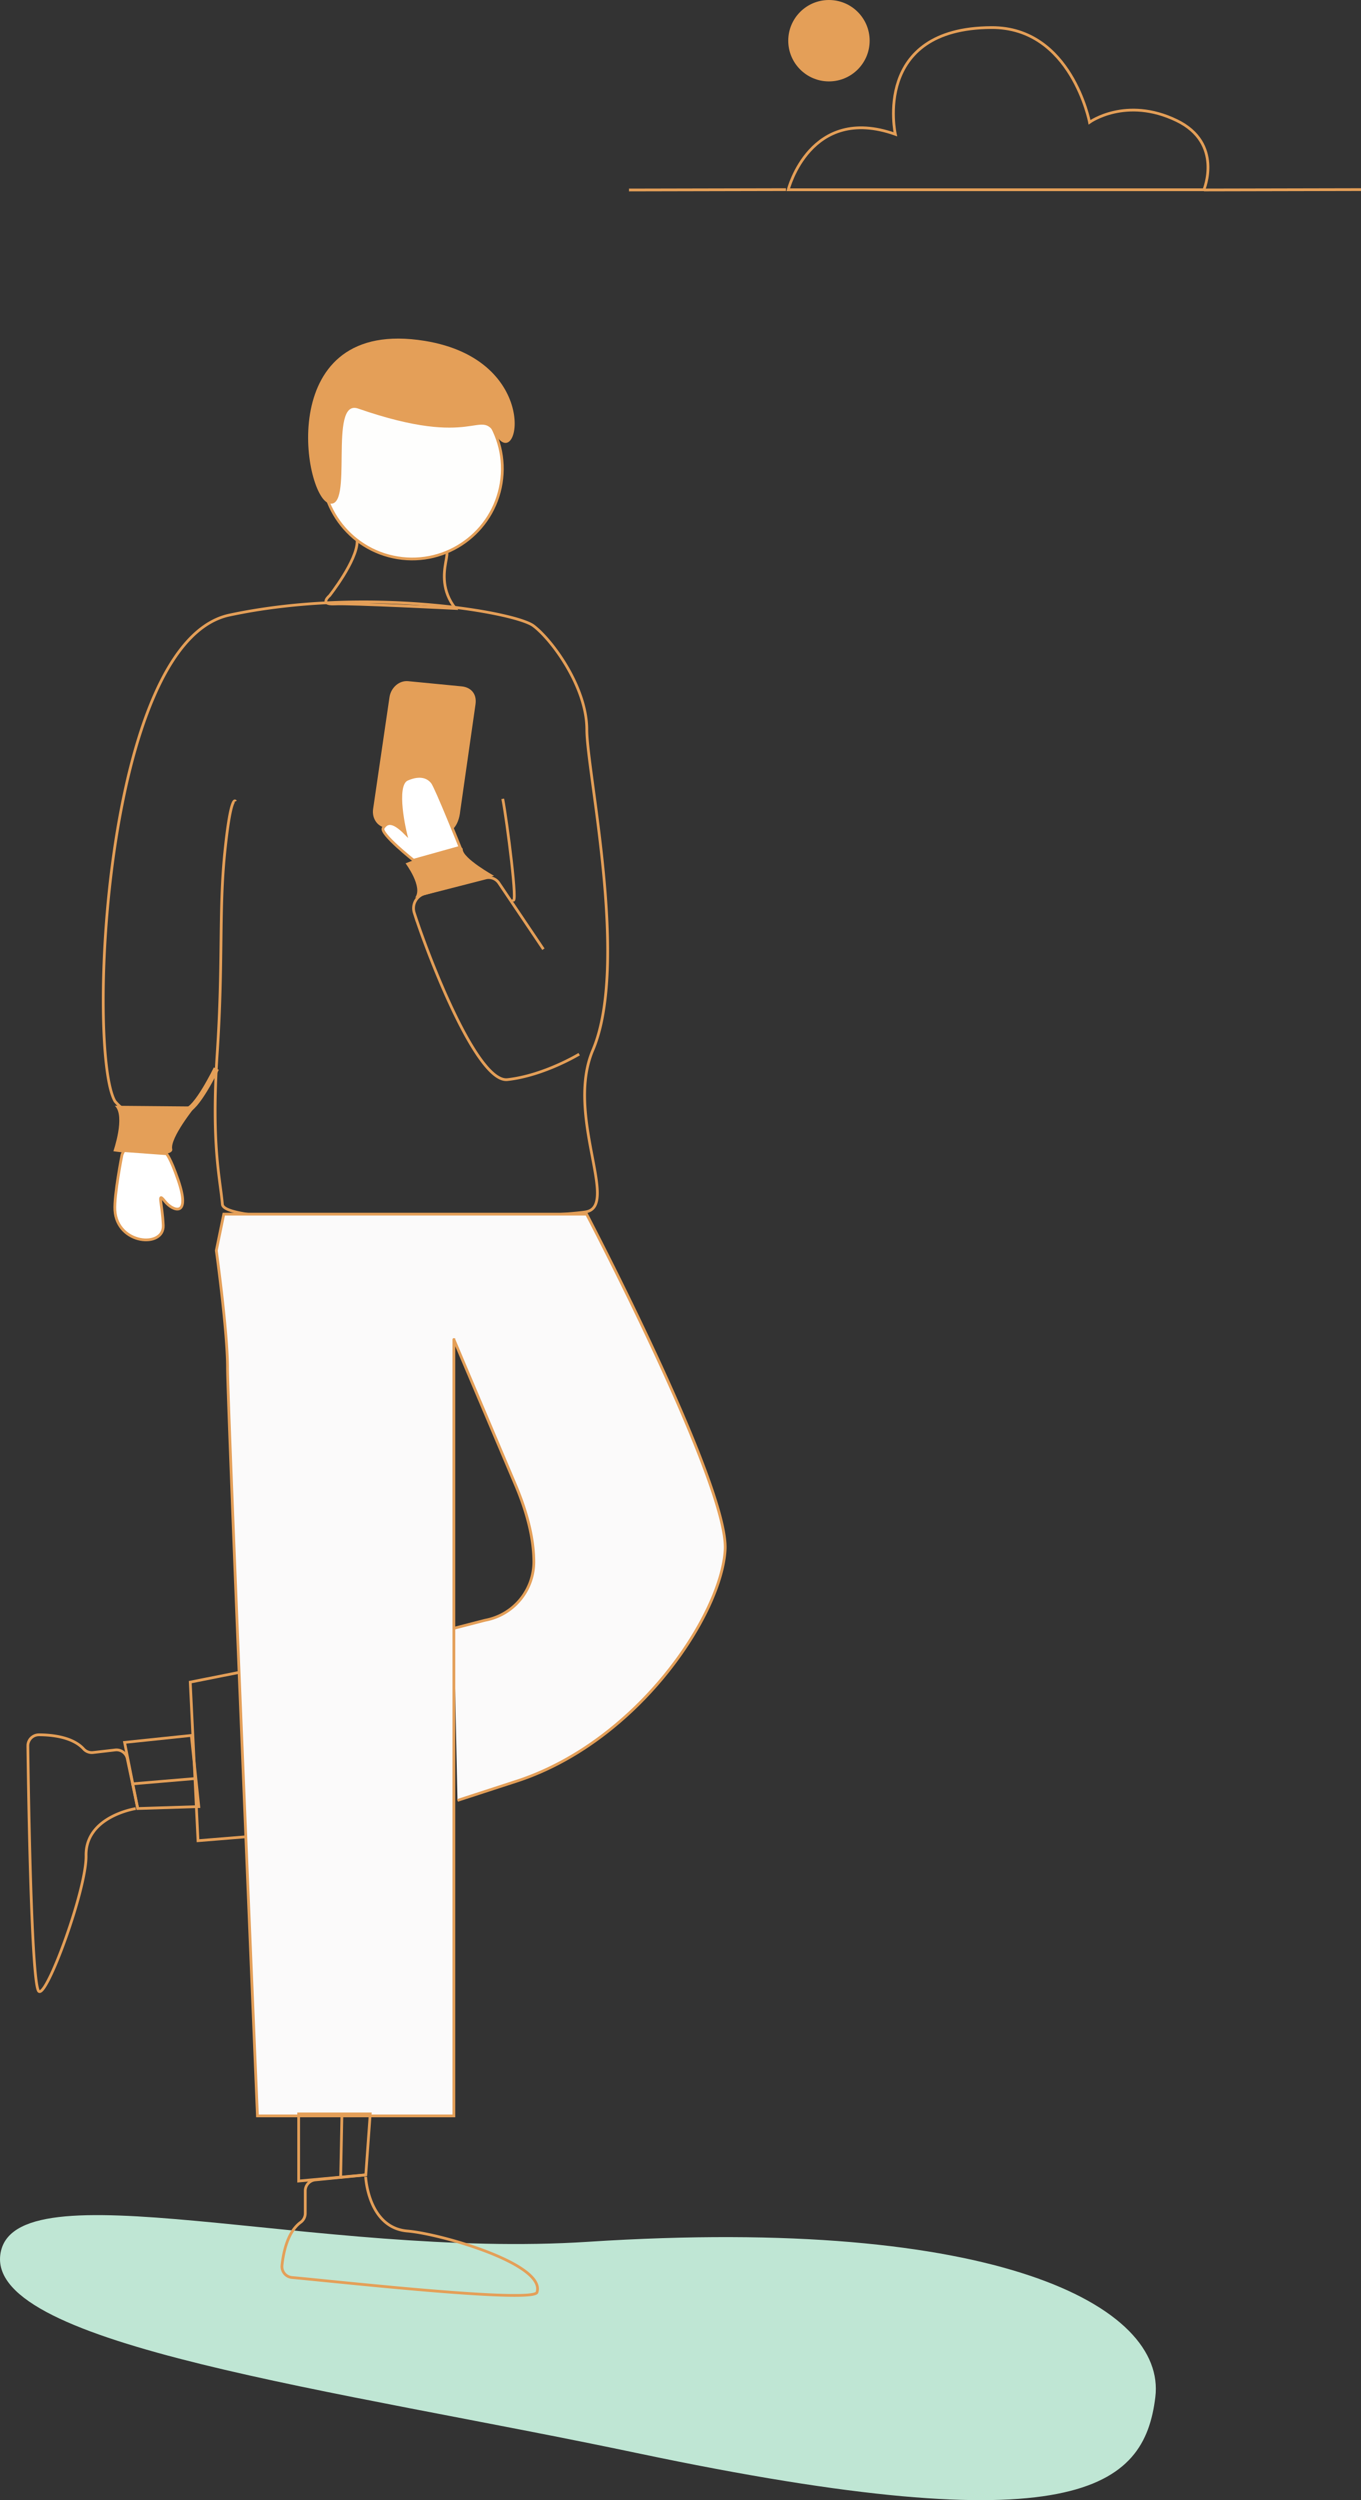 <svg id="Homme_Page_2" data-name="Homme Page 2" xmlns="http://www.w3.org/2000/svg" viewBox="0 0 493.24 906.03"><rect x="0" y="0" width="493.24" height="906.03" fill="#333333" stroke="none"/><defs><style>.cls-1{fill:#e49f58;}.cls-2,.cls-6{fill:none;}.cls-2,.cls-3,.cls-4,.cls-5,.cls-6{stroke:#e49f58;stroke-miterlimit:10;}.cls-3{fill:#fefefd;}.cls-4{fill:#fbfafa;}.cls-5{fill:#fff;}.cls-6{stroke-width:2px;}.cls-7{fill:#bfe6d4;}</style></defs><title>Homme_Page2</title><circle class="cls-1" cx="300.42" cy="14.75" r="14.75"/><path class="cls-2" d="M472.3,440a15.64,15.64,0,0,1-3.43-3.09c-10.14-17.38-4.34-166.4,41.48-176.18,49.26-10.52,103.5-1.11,110.15,3.87s19.37,22.14,19.37,37.64,15.44,84.94,2.19,116.13c-10.08,23.72,9.71,56.41-2.47,58.62s-131,6.62-131.79-2.7-4.09-21.5-1.88-54.71.55-51.48,2.77-73.06,3.87-18.27,3.87-18.27" transform="translate(-427.2 -37.83)"/><path class="cls-2" d="M637.1,419.85s-12.73,7.75-26,9.23c-11,1.22-28.62-44.39-33.76-60.42a5.51,5.51,0,0,1,3.78-7L603.2,356a4.45,4.45,0,0,1,4.79,1.82l16.15,24" transform="translate(-427.2 -37.83)"/><path class="cls-2" d="M613,363.72c2.12,3.95-2.07-28.58-3.6-36.4" transform="translate(-427.2 -37.83)"/><path class="cls-1" d="M562.42,331l5.93-40.49c.52-3.53,3.55-6.14,6.76-5.83l19.42,1.89c3.15.31,5.56,2.52,5,6.48L594,331.69c-.56,5.81-3.62,8.47-6.87,8.15l-19.87-2C564.06,337.55,561.91,334.48,562.42,331Z" transform="translate(-427.2 -37.83)"/><path class="cls-2" d="M592.23,258.32c-10-12.89,3.22-25.22-7.59-19.56s-28-11.78-28-4.75-10,19.69-10,19.69-4,3.31,1.85,3S592.23,258.32,592.23,258.32Z" transform="translate(-427.2 -37.83)"/><circle class="cls-3" cx="576.57" cy="207.71" r="32.69" transform="translate(-148.14 705.67) rotate(-80.77)"/><path class="cls-4" d="M591.68,627.92,603,625a21.57,21.57,0,0,0,17.67-21c0-7-1.61-16.15-6.63-28q-22.37-52.75-22.35-52.75V804.61H520.5s-10.84-257.9-10.84-271.09-4.07-42.5-4.07-42.5l2.71-13.19H639.79S691.31,576,690,599.46,658.77,668.33,615.39,683L593,690.29" transform="translate(-427.2 -37.83)"/><polyline class="cls-2" points="86.49 606.1 68.95 609.59 71.76 667.06 89.09 665.64"/><line class="cls-2" x1="436.36" y1="68.84" x2="493.24" y2="68.71"/><path class="cls-2" d="M712.87,106.59s7.89-31.08,38.81-20.1c0,0-8.61-38.52,34.86-38.67,28.94-.1,35.52,34.32,35.52,34.32s13.16-9.51,31.57-.63c17,8.22,9.87,25.08,9.87,25.08Z" transform="translate(-427.2 -37.83)"/><line class="cls-2" x1="227.96" y1="68.85" x2="284.84" y2="68.72"/><path class="cls-1" d="M581.12,161.36c42.48,6.9,34.3,48.3,25.72,34-6-10-6.93,5.44-49.86-9.47-11.05-3.84-1.29,37.2-10.63,34.32S526.66,152.51,581.12,161.36Z" transform="translate(-427.2 -37.83)"/><path class="cls-1" d="M468.82,438.55l29.15.27s-9.23,11.41-8.36,15.44-21.32.77-21.32.77S472.74,442.24,468.82,438.55Z" transform="translate(-427.2 -37.83)"/><path class="cls-1" d="M577.64,363.14l28.6-7.92s-11.33-6.3-11.35-9.62-20.71,5.1-20.71,5.1S580.62,359.26,577.64,363.14Z" transform="translate(-427.2 -37.83)"/><path class="cls-5" d="M574.19,339.88s-4.3-17.5.58-19.64,7.74-.71,9.17,1.25,10,23.37,10,23.37l-16.88,4.72s-12.23-9.69-11-11.65S569.26,334.88,574.19,339.88Z" transform="translate(-427.2 -37.83)"/><line class="cls-2" x1="123.92" y1="766.06" x2="123.45" y2="789.55"/><polygon class="cls-2" points="69.34 628.91 45.15 631.44 48.1 646.31 49.91 655.4 72.05 654.7 69.34 628.91"/><line class="cls-2" x1="70.98" y1="644.51" x2="47.57" y2="646.49"/><path class="cls-2" d="M476.39,693.25s-18.25,2.78-18,17.06c.23,12.18-14.54,52.33-17.19,49.08s-3.69-71.73-3.91-88.88a4,4,0,0,1,4-4c4.68,0,12.23.78,16.2,5.11a4,4,0,0,0,3.39,1.32L469,672a4,4,0,0,1,4.33,3.15l3.77,18" transform="translate(-427.2 -37.83)"/><path class="cls-6" d="M505.59,425.09s-7.31,15.11-11.07,15.11" transform="translate(-427.2 -37.83)"/><path class="cls-5" d="M471.42,456.28s-2.91,14.71-2.58,20.11c.77,12.51,17.88,13.82,17.52,5.49s-2.31-12.33.59-8.7,9.58,6.06,4.78-7.81c-2.81-8.12-4.21-9.43-4.21-9.43l-15.43-1.14Z" transform="translate(-427.2 -37.83)"/><path class="cls-7" d="M845.9,906.55c-4,32.88-28.42,53.84-187.73,20.28C548.61,903.74,423.25,887.89,427.3,855s114.63,1.64,213.06-4.76C788.64,840.61,849.95,873.67,845.9,906.55Z" transform="translate(-427.2 -37.83)"/><polygon class="cls-2" points="108.24 766.06 108.24 790.39 123.33 789 132.57 788.15 134.17 766.06 108.24 766.06"/><path class="cls-2" d="M559.72,826.69s.87,18.44,15.09,19.65c12.14,1,50.26,12,47,22.21-1.26,4-71.72-3.81-88.8-5.37a4,4,0,0,1-3.61-4.43c.5-4.65,2-12.08,6.77-15.58a4,4,0,0,0,1.66-3.24v-8.12a4,4,0,0,1,3.59-4L559.77,826" transform="translate(-427.2 -37.83)"/></svg>